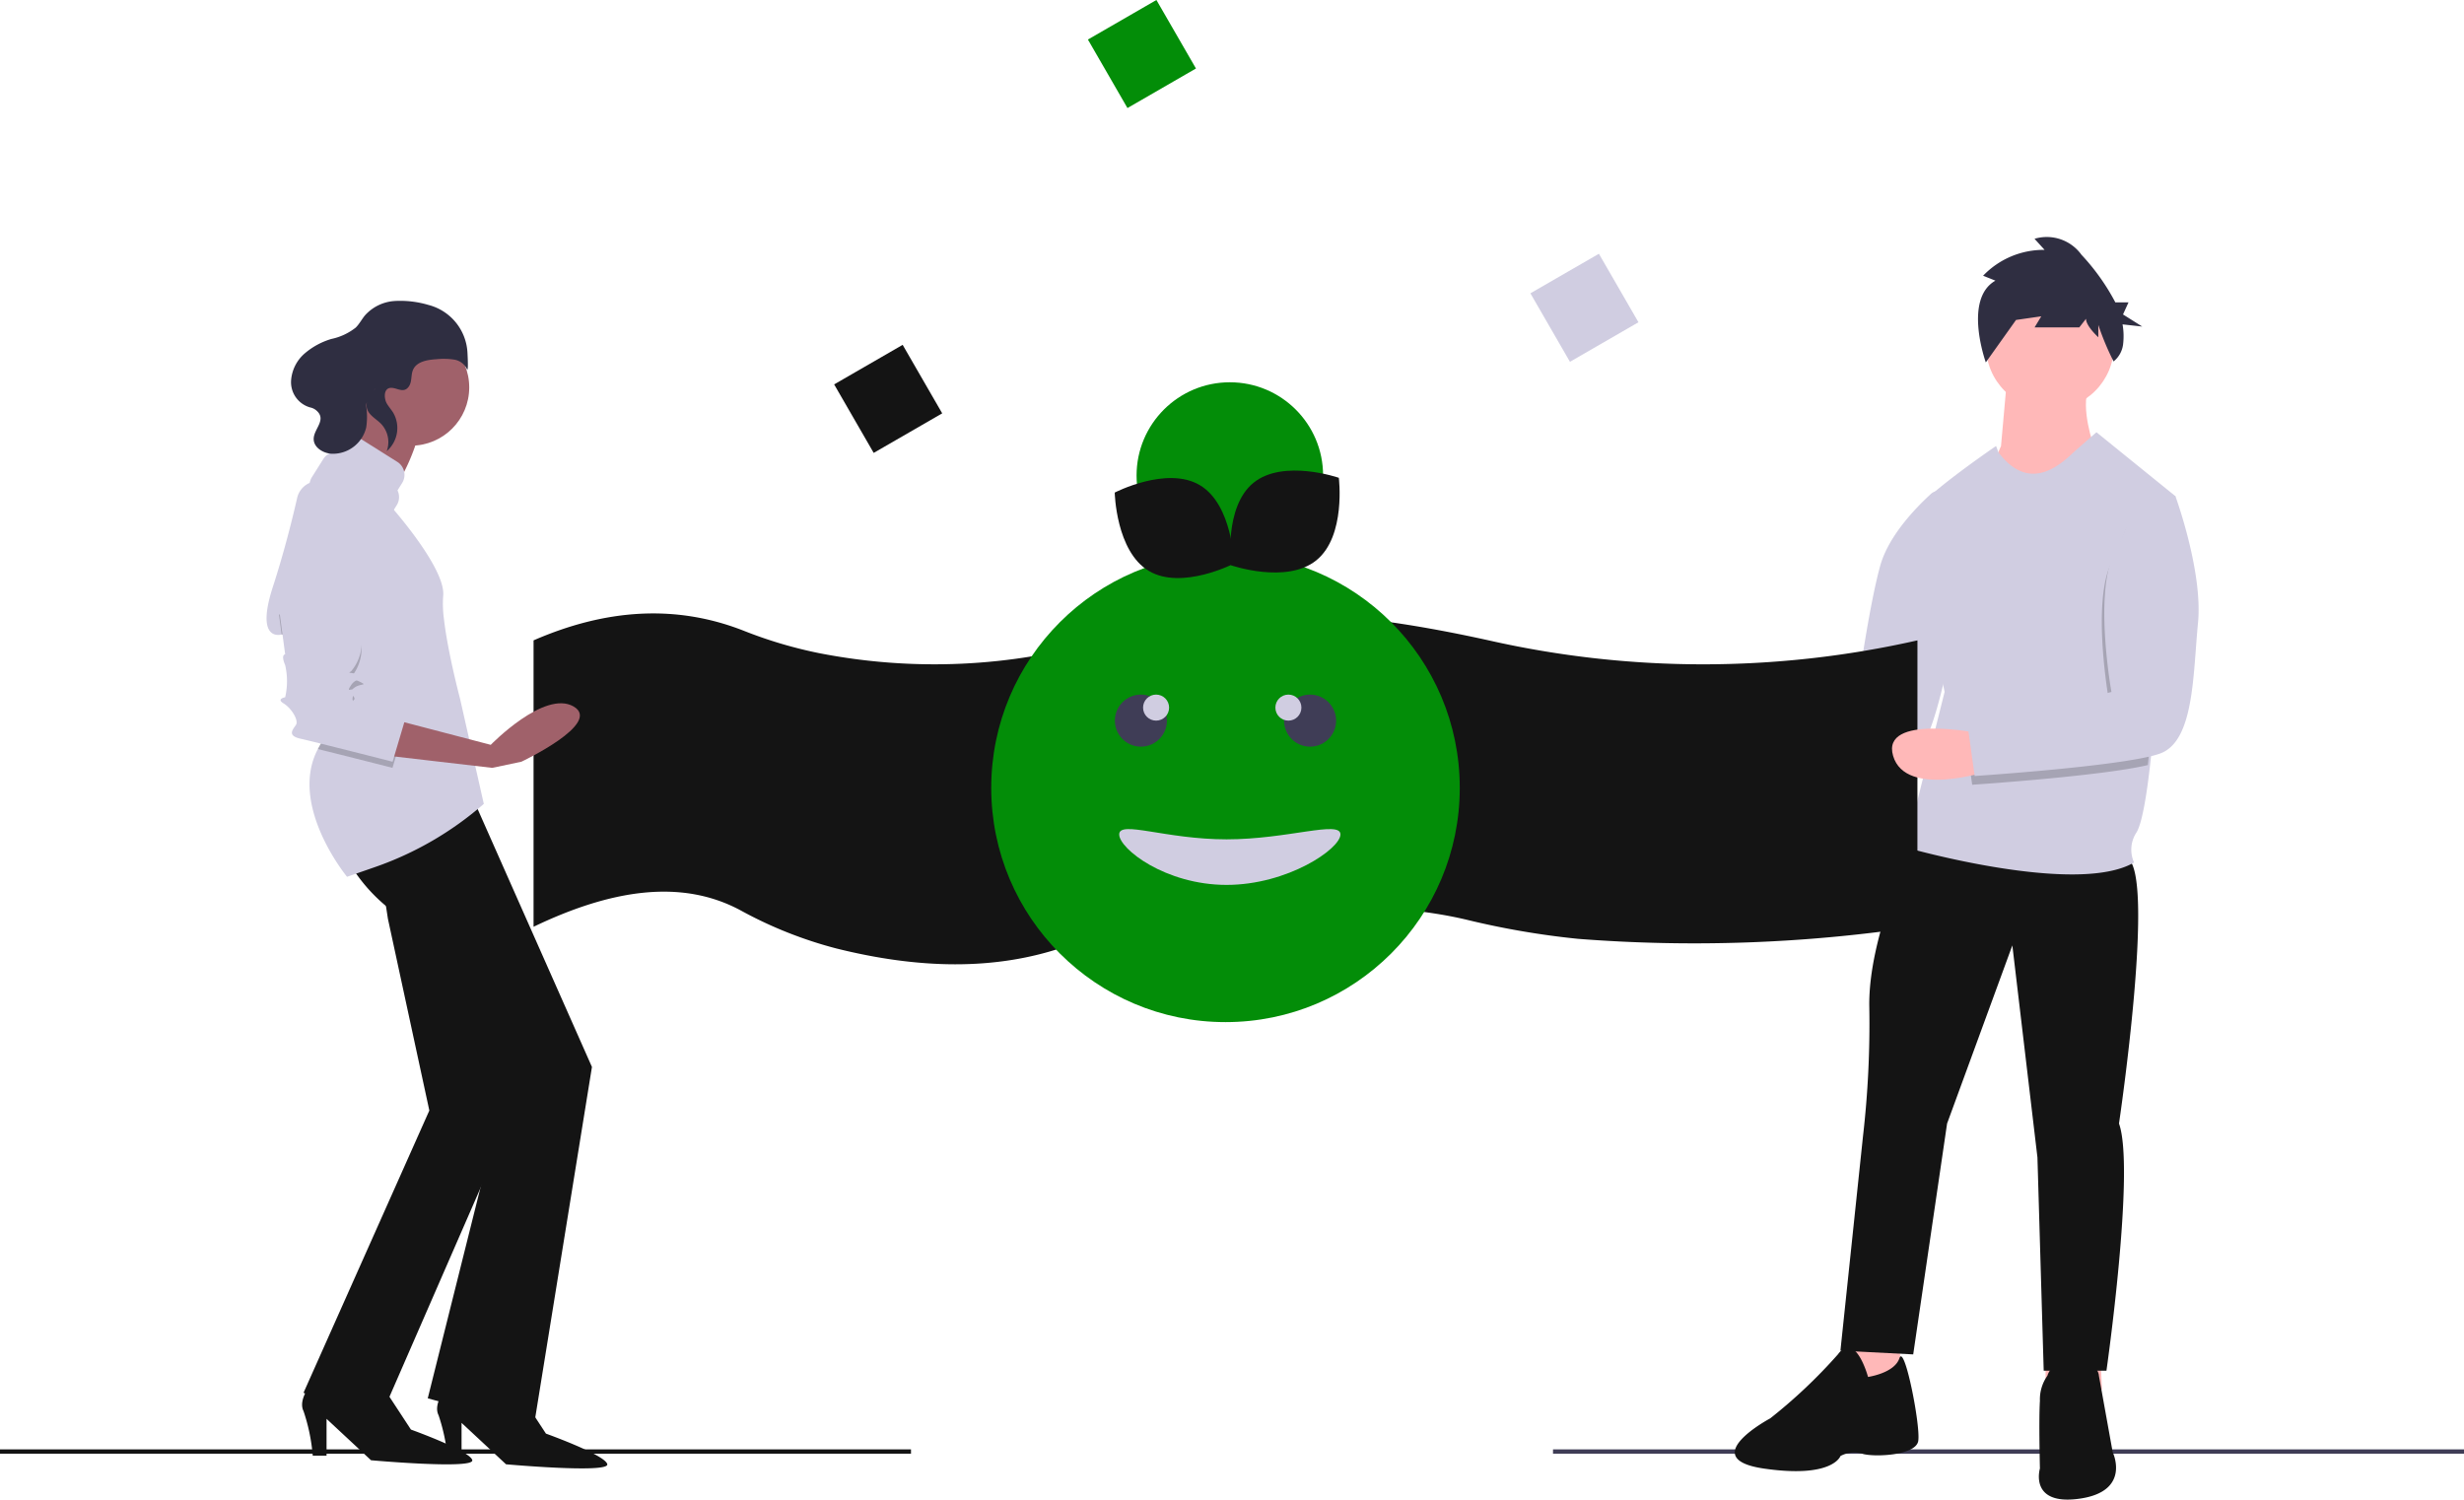 <svg xmlns="http://www.w3.org/2000/svg" width="200.1" height="121.791" viewBox="0 0 200.1 121.791">
  <g id="Group_172" data-name="Group 172" transform="translate(-737.145 -888)">
    <path id="Path_49" data-name="Path 49" d="M790.48,433.987s-8.049-1.63-7.03,1.834,7.744,1.223,7.744,1.223Z" transform="translate(86.133 512.404)" fill="#ffb8b8"/>
    <path id="Path_50" data-name="Path 50" d="M837.443,330.976a.755.755,0,0,1,1.252.432l.275,1.6s1.244,6.392.179,10.452-1.821,9.408-4.7,9.978c-2.463.488-11.826-.285-14.477-.517a.754.754,0,0,1-.688-.769l.05-2.332a.756.756,0,0,1,.675-.735l10.72-1.143a.754.754,0,0,0,.668-.645c.255-1.824,1.08-7.478,1.9-10.451C833.96,334.439,836.133,332.171,837.443,330.976Z" transform="translate(56.535 597.116)" fill="#d0cde1"/>
    <rect id="Rectangle_30" data-name="Rectangle 30" width="73.981" height="0.352" transform="translate(863.264 1005.709)" fill="#3f3d56"/>
    <path id="Path_51" data-name="Path 51" d="M850.822,614.608V619.5l2.751.611,1.834-.917-.2-3.872Z" transform="translate(36.19 381.652)" fill="#ffb8b8"/>
    <path id="Path_52" data-name="Path 52" d="M943.086,614.608V619.5l2.751.611,1.834-.917-.2-3.872Z" transform="translate(-39.822 381.652)" fill="#ffb8b8"/>
    <path id="Path_53" data-name="Path 53" d="M886.418,493.3s-3.668,7.438-3.566,13.246a79.663,79.663,0,0,1-.51,10.495l-1.834,17.424,5.91.306,2.751-18.748,5.3-14.469,2.038,17.22.509,17.322h5.095s2.344-16.4,1.019-20.073c0,0,3.057-20.582.611-21.6S886.418,493.3,886.418,493.3Z" transform="translate(6.097 463.225)" fill="#141414"/>
    <path id="Path_54" data-name="Path 54" d="M842.617,727.978s-1.019-3.77-2.445-1.834a42.243,42.243,0,0,1-5.5,5.2s-6.114,3.26-.51,4.076,6.215-1.019,6.215-1.019a2.354,2.354,0,0,1,1.732-.2c.815.306,4.381.2,4.585-1.019s-1.121-7.948-1.528-6.725S842.617,727.978,842.617,727.978Z" transform="translate(46.23 271.848)" fill="#141414"/>
    <path id="Path_55" data-name="Path 55" d="M976.873,732.819s0-1.121-1.936-1.223-2.242,1.223-2.242,1.223a3.3,3.3,0,0,0-.611,2.038c-.1,1.528,0,5.5,0,5.5s-.917,3.057,3.26,2.445,2.649-3.77,2.649-3.77Z" transform="translate(-69.278 266.905)" fill="#141414"/>
    <path id="Path_56" data-name="Path 56" d="M950.771,277.532l-.51,5.706-.917,2.14,2.445,3.464,6.012-5.6s-1.121-3.057-.408-4.789Z" transform="translate(-50.615 640.984)" fill="#ffb8b8"/>
    <path id="Path_57" data-name="Path 57" d="M932.492,308.759l-.047.5-1.789,19.061s-.07.886-.2,2.068c-.22,2-.611,4.843-1.124,5.675a2.53,2.53,0,0,0-.2,2.445c-4.687,2.751-18.544-1.223-18.544-1.223l3.159-12.635s-2.852-13.144-2.547-14.367,6.725-5.6,6.725-5.6l.19.509c2.736,3.668,5.516.509,6.332-.2l1.63-1.426Z" transform="translate(-18.681 619.538)" fill="#d0cde1"/>
    <path id="Path_58" data-name="Path 58" d="M390.38,412.561a121.7,121.7,0,0,1-27.557.989A66.486,66.486,0,0,1,353.784,412c-5.453-1.291-12.146-1.291-19.5-.6a55.966,55.966,0,0,0-13.125,2.784c-5.7,1.973-11.941,1.8-18.56.15a33.852,33.852,0,0,1-7.793-3.1c-4.839-2.6-10.565-1.659-16.807,1.336V389.31c5.827-2.538,11.5-2.947,17-.808a35.914,35.914,0,0,0,6.19,1.846,48.791,48.791,0,0,0,23-1.038c10.105-3.424,20.676-2.36,31.38,0a78.853,78.853,0,0,0,34.814,0Z" transform="translate(502.476 550.697)" fill="#141414"/>
    <rect id="Rectangle_31" data-name="Rectangle 31" width="73.981" height="0.352" transform="translate(737.145 1005.709)" fill="#141414"/>
    <rect id="Rectangle_32" data-name="Rectangle 32" width="6.424" height="6.424" transform="translate(834.269 893.563) rotate(150)" fill="#038d08"/>
    <rect id="Rectangle_33" data-name="Rectangle 33" width="6.424" height="6.424" transform="translate(813.661 921.57) rotate(150)" fill="#141414"/>
    <rect id="Rectangle_34" data-name="Rectangle 34" width="6.424" height="6.424" transform="translate(870.203 914.172) rotate(150)" fill="#d0cde1"/>
    <path id="Path_59" data-name="Path 59" d="M146.8,384.963l3.364,15.573-10.216,22.923,5.98,2.616,11.462-26.287L150.064,376.7l-4.36,1.121Z" transform="translate(621.847 577.652)" fill="#141414"/>
    <path id="Path_60" data-name="Path 60" d="M193.875,477.356a13.607,13.607,0,0,0,3.987,4.111c2.741,1.869,8.472,14.2,8.472,14.2L200.1,520.587l8.6,2.367,4.734-29.278-9.718-21.927Z" transform="translate(571.783 480.976)" fill="#141414"/>
    <path id="Path_61" data-name="Path 61" d="M172.146,741.488s-1.246,1.37-.747,2.367a15.161,15.161,0,0,1,.747,3.613h1.121v-2.99l3.613,3.364s8.347.747,8.223,0-4.983-2.492-4.983-2.492l-2.367-3.613Z" transform="translate(590.397 258.751)" fill="#141414"/>
    <path id="Path_62" data-name="Path 62" d="M234.387,743.349s-1.246,1.37-.747,2.367a15.16,15.16,0,0,1,.747,3.613h1.121v-2.99l3.613,3.364s8.347.748,8.223,0-4.983-2.492-4.983-2.492l-2.367-3.613Z" transform="translate(539.12 257.218)" fill="#141414"/>
    <circle id="Ellipse_10" data-name="Ellipse 10" cx="4.734" cy="4.734" r="4.734" transform="translate(765.783 914.728)" fill="#a0616a"/>
    <path id="Path_63" data-name="Path 63" d="M175.642,284.319s-.374,4.734-2.741,6.478-2.367,3.239-2.367,3.239l9.593,4.36-2.242-4.734s-.623-.249.374-1.5a16.465,16.465,0,0,0,1.869-4.236Z" transform="translate(591.013 635.393)" fill="#a0616a"/>
    <path id="Path_64" data-name="Path 64" d="M172.53,352.325h0a26.833,26.833,0,0,1-8.846,5.135l-2.261.785s-4.781-5.8-2.367-10.375a7.163,7.163,0,0,1,2.074-2.459l-.05-.218-1.212-5.289-.108-.473-3.613-.872-.032.009c-.27.071-2.1.407-.715-3.871.923-2.847,1.593-5.557,1.97-7.214a1.758,1.758,0,0,1,2.175-1.31A6.5,6.5,0,0,1,163,328.217c1.62,2.118,1.947-.094,1.947-.094s4.532,5.077,4.283,7.32a8.915,8.915,0,0,0,.055,1.8v0c.03.267.066.544.107.828.309,2.1.907,4.536,1.126,5.393.016.061.03.115.041.159.026.1.041.159.041.159Z" transform="translate(603.905 600.962)" fill="#d0cde1"/>
    <path id="Path_65" data-name="Path 65" d="M170.848,396.678l-1,3.364s-3.822-.974-6.061-1.527a7.162,7.162,0,0,1,2.074-2.459l-.05-.218-1.212-5.289-.108-.473-3.613-.872-.032.009-.217-1.628s6.229.374,6.6,1.869a3.659,3.659,0,0,1-.747,3.239c-.374.249,0,0,.747.374s-.249,0-.747.747.125.125.249.5,0-.125-.125.5.5.125.623.125S170.848,396.678,170.848,396.678Z" transform="translate(599.17 550.318)" opacity="0.2"/>
    <path id="Path_66" data-name="Path 66" d="M210.517,429.8l8.1,2.118s4.36-4.485,6.728-3.115-4.236,4.485-4.236,4.485l-2.367.5-8.6-1Z" transform="translate(558.381 516.573)" fill="#a0616a"/>
    <path id="Path_67" data-name="Path 67" d="M160.633,384.754l.5,3.738s-.374,0,0,.872a5.8,5.8,0,0,1,0,2.616s-.748.125-.125.5,1.246,1.37,1,1.744-.747.872.374,1.121,7.475,1.869,7.475,1.869l1-3.364s-3.488-1.744-3.613-1.744-.748.5-.623-.125.249-.125.125-.5-.747.249-.249-.5,1.5-.374.748-.747-1.121-.125-.748-.374a3.659,3.659,0,0,0,.748-3.239C166.862,385.128,160.633,384.754,160.633,384.754Z" transform="translate(599.17 552.649)" fill="#d0cde1"/>
    <path id="Path_68" data-name="Path 68" d="M181.844,310.263l.375-.6a1.246,1.246,0,0,0-.391-1.718l-2.86-1.8a1.246,1.246,0,0,0-1.718.391l-.375.6a1.244,1.244,0,0,0-1.059.582l-.924,1.469a1.246,1.246,0,0,0,.391,1.718l3.854,2.424a1.246,1.246,0,0,0,1.718-.391l.924-1.469a1.244,1.244,0,0,0,.065-1.207Z" transform="translate(587.582 617.565)" fill="#d0cde1"/>
    <path id="Path_69" data-name="Path 69" d="M175.767,249.9c.265-.387.149-.924.338-1.353.3-.673,1.175-.811,1.91-.856a5.63,5.63,0,0,1,1.463.039,1.4,1.4,0,0,1,1,.76c.1.22.092-.462.044-1.339a4.231,4.231,0,0,0-3.153-3.863l-.031-.008a8.024,8.024,0,0,0-2.717-.317,3.545,3.545,0,0,0-2.415,1.161c-.268.322-.46.705-.758,1a4.786,4.786,0,0,1-1.981.924,5.907,5.907,0,0,0-2.176,1.186,3.2,3.2,0,0,0-1.091,2.174,2.131,2.131,0,0,0,1.545,2.2,1.117,1.117,0,0,1,.472.217c.932.76-.17,1.5-.183,2.334-.01.692.749,1.162,1.439,1.211a2.786,2.786,0,0,0,2.827-2.136,5.806,5.806,0,0,0,0-1.725c-.062-.658,1.389-2.169.428-1.059a1.625,1.625,0,0,0-.375.743c-.177.9.639,1.225,1.146,1.739a2.152,2.152,0,0,1,.467,2.227,2.481,2.481,0,0,0,.527-3.121c-.161-.261-.371-.489-.523-.755-.238-.415-.284-1.305.408-1.264C174.869,250.052,175.373,250.476,175.767,249.9Z" transform="translate(594.585 669.481)" fill="#2f2e41"/>
    <circle id="Ellipse_11" data-name="Ellipse 11" cx="5.197" cy="5.197" r="5.197" transform="translate(898.424 910.874)" fill="#ffb8b8"/>
    <path id="Path_70" data-name="Path 70" d="M955.116,336.861l-1.787,19.061s-.07.886-.2,2.068c-3.793.907-14.268,1.6-14.268,1.6l-.51-3.668,11.616-3.159s-1.427-7.948.2-11.208a25.189,25.189,0,0,0,1.07-2.438,3.537,3.537,0,0,1,3.876-2.256Z" transform="translate(-41.557 592.143)" opacity="0.2"/>
    <path id="Path_71" data-name="Path 71" d="M911.417,440.6s-8.05-1.63-7.031,1.834,7.744,1.223,7.744,1.223Z" transform="translate(-13.502 506.955)" fill="#ffb8b8"/>
    <path id="Path_72" data-name="Path 72" d="M953.16,330.172l3.159.509s2.242,6.114,1.834,10.291-.306,9.578-3.057,10.6-15.08,1.834-15.08,1.834l-.509-3.668,11.616-3.159s-1.427-7.948.2-11.208A17.1,17.1,0,0,0,953.16,330.172Z" transform="translate(-42.51 597.616)" fill="#d0cde1"/>
    <path id="Path_73" data-name="Path 73" d="M945.344,217.09l-1-.4a6.813,6.813,0,0,1,4.994-2.1l-.817-.9a3.474,3.474,0,0,1,3.814,1.3,17.727,17.727,0,0,1,2.748,3.862h1.07l-.446.983,1.562.983-1.6-.177a5.494,5.494,0,0,1,.043,1.63,2.109,2.109,0,0,1-.772,1.38h0a22.167,22.167,0,0,1-1.239-2.964v1s-1-.9-1-1.5l-.545.7h-3.632l.545-.9-2.088.3.817-1.1-3.233,4.541S942.711,218.589,945.344,217.09Z" transform="translate(-46.153 693.703)" fill="#2f2e41"/>
    <circle id="Ellipse_12" data-name="Ellipse 12" cx="19.024" cy="19.024" r="19.024" transform="translate(817.643 932.962)" fill="#038d08"/>
    <path id="Path_74" data-name="Path 74" d="M565.967,486.982c0,1.167-4.286,4.1-9.248,4.1S548,488.15,548,486.982s3.758.4,8.719.4S565.967,485.815,565.967,486.982Z" transform="translate(280.035 468.784)" fill="#d0cde1"/>
    <circle id="Ellipse_13" data-name="Ellipse 13" cx="2.114" cy="2.114" r="2.114" transform="translate(841.422 944.411)" fill="#3f3d56"/>
    <circle id="Ellipse_14" data-name="Ellipse 14" cx="2.114" cy="2.114" r="2.114" transform="translate(827.683 944.411)" fill="#3f3d56"/>
    <circle id="Ellipse_15" data-name="Ellipse 15" cx="1.057" cy="1.057" r="1.057" transform="translate(829.973 944.411)" fill="#d0cde1"/>
    <circle id="Ellipse_16" data-name="Ellipse 16" cx="1.057" cy="1.057" r="1.057" transform="translate(840.718 944.411)" fill="#d0cde1"/>
    <circle id="Ellipse_17" data-name="Ellipse 17" cx="7.574" cy="7.574" r="7.574" transform="translate(829.445 919.046)" fill="#038d08"/>
    <path id="Path_75" data-name="Path 75" d="M552.845,325.278c2.675,1.592,2.771,6.364,2.771,6.364s-4.241,2.19-6.916.6-2.771-6.364-2.771-6.364S550.17,323.686,552.845,325.278Z" transform="translate(281.742 602.126)" fill="#141414"/>
    <path id="Path_76" data-name="Path 76" d="M606.2,328.553c-2.417,1.961-6.93.405-6.93.405s-.593-4.736,1.825-6.7,6.93-.405,6.93-.405S608.622,326.591,606.2,328.553Z" transform="translate(237.845 604.951)" fill="#141414"/>
  </g>
</svg>
